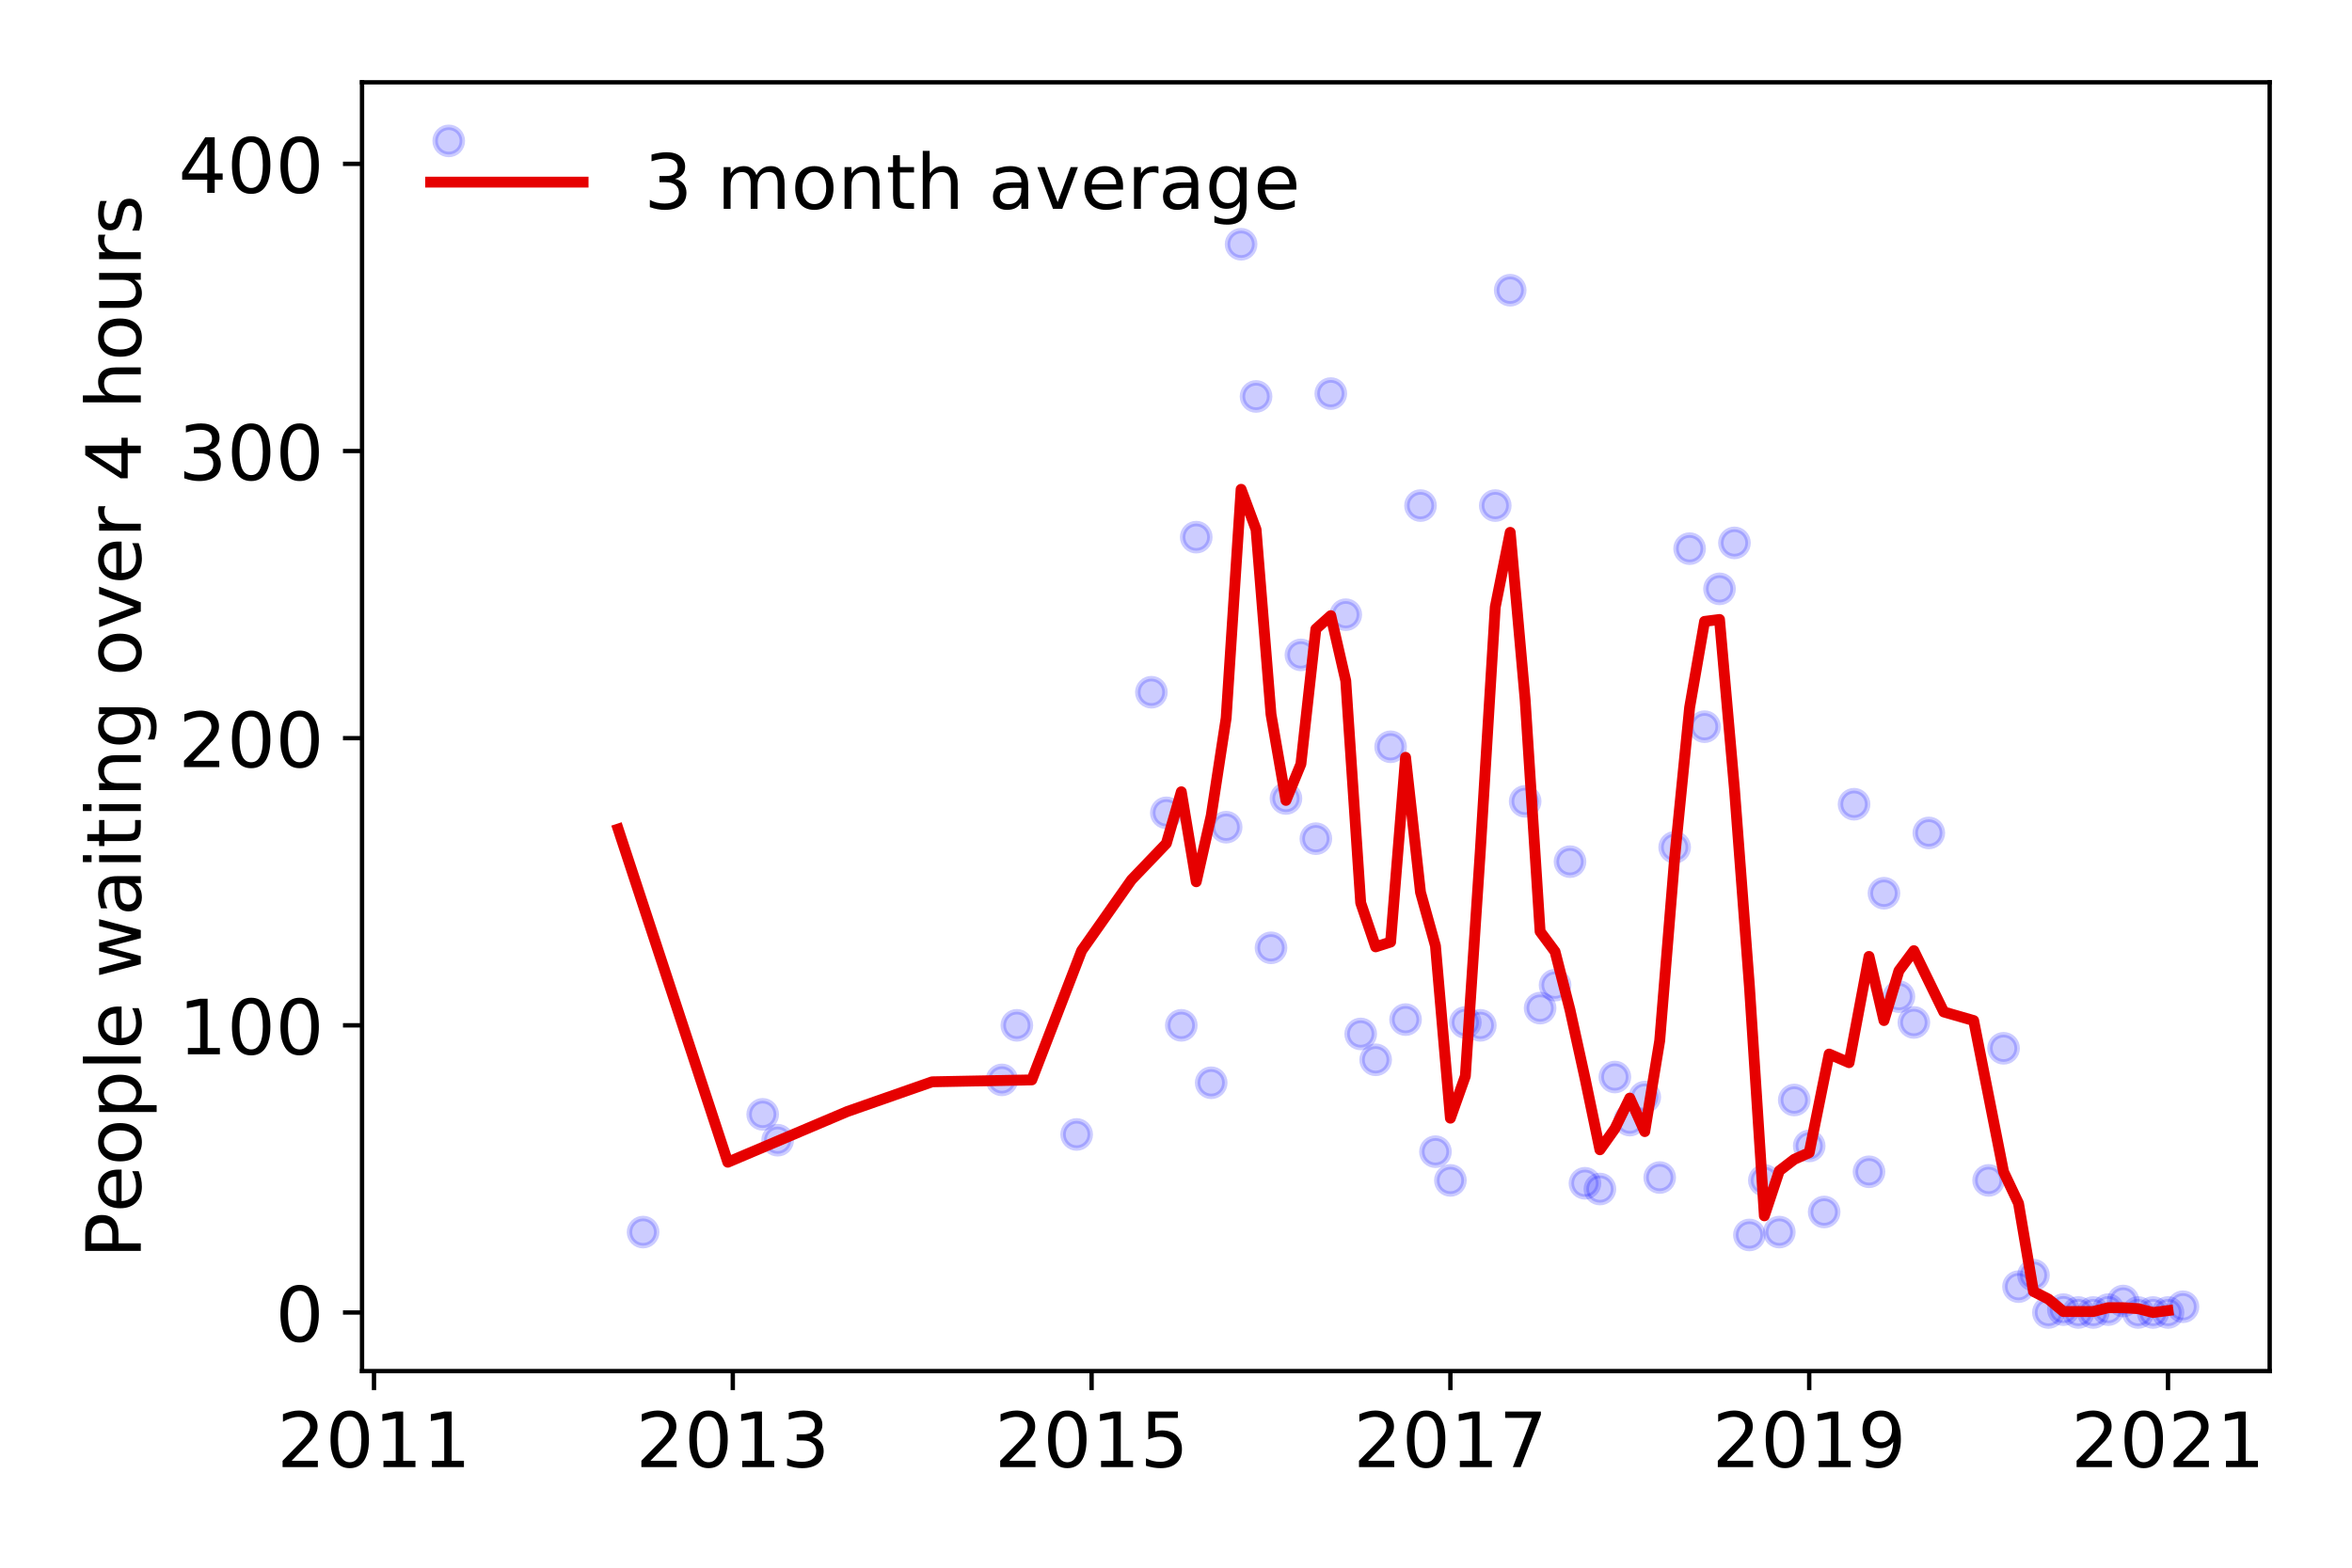 <?xml version="1.0" encoding="utf-8" standalone="no"?>
<!DOCTYPE svg PUBLIC "-//W3C//DTD SVG 1.1//EN"
  "http://www.w3.org/Graphics/SVG/1.1/DTD/svg11.dtd">
<!-- Created with matplotlib (https://matplotlib.org/) -->
<svg height="288pt" version="1.1" viewBox="0 0 432 288" width="432pt" xmlns="http://www.w3.org/2000/svg" xmlns:xlink="http://www.w3.org/1999/xlink">
 <defs>
  <style type="text/css">
*{stroke-linecap:butt;stroke-linejoin:round;}
  </style>
 </defs>
 <g id="figure_1">
  <g id="patch_1">
   <path d="M 0 288 
L 432 288 
L 432 0 
L 0 0 
z
" style="fill:#ffffff;"/>
  </g>
  <g id="axes_1">
   <g id="patch_2">
    <path d="M 66.495 251.88 
L 416.88 251.88 
L 416.88 15.12 
L 66.495 15.12 
z
" style="fill:#ffffff;"/>
   </g>
   <g id="matplotlib.axis_1">
    <g id="xtick_1">
     <g id="line2d_1">
      <defs>
       <path d="M 0 0 
L 0 3.5 
" id="m927d3492e0" style="stroke:#000000;stroke-width:0.8;"/>
      </defs>
      <g>
       <use style="stroke:#000000;stroke-width:0.8;" x="68.692" xlink:href="#m927d3492e0" y="251.88"/>
      </g>
     </g>
     <g id="text_1">
      <!-- 2011 -->
      <defs>
       <path d="M 19.188 8.297 
L 53.609 8.297 
L 53.609 0 
L 7.328 0 
L 7.328 8.297 
Q 12.938 14.109 22.625 23.891 
Q 32.328 33.688 34.812 36.531 
Q 39.547 41.844 41.422 45.531 
Q 43.312 49.219 43.312 52.781 
Q 43.312 58.594 39.234 62.25 
Q 35.156 65.922 28.609 65.922 
Q 23.969 65.922 18.812 64.312 
Q 13.672 62.703 7.812 59.422 
L 7.812 69.391 
Q 13.766 71.781 18.938 73 
Q 24.125 74.219 28.422 74.219 
Q 39.75 74.219 46.484 68.547 
Q 53.219 62.891 53.219 53.422 
Q 53.219 48.922 51.531 44.891 
Q 49.859 40.875 45.406 35.406 
Q 44.188 33.984 37.641 27.219 
Q 31.109 20.453 19.188 8.297 
z
" id="DejaVuSans-50"/>
       <path d="M 31.781 66.406 
Q 24.172 66.406 20.328 58.906 
Q 16.5 51.422 16.5 36.375 
Q 16.5 21.391 20.328 13.891 
Q 24.172 6.391 31.781 6.391 
Q 39.453 6.391 43.281 13.891 
Q 47.125 21.391 47.125 36.375 
Q 47.125 51.422 43.281 58.906 
Q 39.453 66.406 31.781 66.406 
z
M 31.781 74.219 
Q 44.047 74.219 50.516 64.516 
Q 56.984 54.828 56.984 36.375 
Q 56.984 17.969 50.516 8.266 
Q 44.047 -1.422 31.781 -1.422 
Q 19.531 -1.422 13.062 8.266 
Q 6.594 17.969 6.594 36.375 
Q 6.594 54.828 13.062 64.516 
Q 19.531 74.219 31.781 74.219 
z
" id="DejaVuSans-48"/>
       <path d="M 12.406 8.297 
L 28.516 8.297 
L 28.516 63.922 
L 10.984 60.406 
L 10.984 69.391 
L 28.422 72.906 
L 38.281 72.906 
L 38.281 8.297 
L 54.391 8.297 
L 54.391 0 
L 12.406 0 
z
" id="DejaVuSans-49"/>
      </defs>
      <g transform="translate(50.877 269.518)scale(0.14 -0.14)">
       <use xlink:href="#DejaVuSans-50"/>
       <use x="63.623" xlink:href="#DejaVuSans-48"/>
       <use x="127.246" xlink:href="#DejaVuSans-49"/>
       <use x="190.869" xlink:href="#DejaVuSans-49"/>
      </g>
     </g>
    </g>
    <g id="xtick_2">
     <g id="line2d_2">
      <g>
       <use style="stroke:#000000;stroke-width:0.8;" x="134.595" xlink:href="#m927d3492e0" y="251.88"/>
      </g>
     </g>
     <g id="text_2">
      <!-- 2013 -->
      <defs>
       <path d="M 40.578 39.312 
Q 47.656 37.797 51.625 33 
Q 55.609 28.219 55.609 21.188 
Q 55.609 10.406 48.188 4.484 
Q 40.766 -1.422 27.094 -1.422 
Q 22.516 -1.422 17.656 -0.516 
Q 12.797 0.391 7.625 2.203 
L 7.625 11.719 
Q 11.719 9.328 16.594 8.109 
Q 21.484 6.891 26.812 6.891 
Q 36.078 6.891 40.938 10.547 
Q 45.797 14.203 45.797 21.188 
Q 45.797 27.641 41.281 31.266 
Q 36.766 34.906 28.719 34.906 
L 20.219 34.906 
L 20.219 43.016 
L 29.109 43.016 
Q 36.375 43.016 40.234 45.922 
Q 44.094 48.828 44.094 54.297 
Q 44.094 59.906 40.109 62.906 
Q 36.141 65.922 28.719 65.922 
Q 24.656 65.922 20.016 65.031 
Q 15.375 64.156 9.812 62.312 
L 9.812 71.094 
Q 15.438 72.656 20.344 73.438 
Q 25.25 74.219 29.594 74.219 
Q 40.828 74.219 47.359 69.109 
Q 53.906 64.016 53.906 55.328 
Q 53.906 49.266 50.438 45.094 
Q 46.969 40.922 40.578 39.312 
z
" id="DejaVuSans-51"/>
      </defs>
      <g transform="translate(116.78 269.518)scale(0.14 -0.14)">
       <use xlink:href="#DejaVuSans-50"/>
       <use x="63.623" xlink:href="#DejaVuSans-48"/>
       <use x="127.246" xlink:href="#DejaVuSans-49"/>
       <use x="190.869" xlink:href="#DejaVuSans-51"/>
      </g>
     </g>
    </g>
    <g id="xtick_3">
     <g id="line2d_3">
      <g>
       <use style="stroke:#000000;stroke-width:0.8;" x="200.498" xlink:href="#m927d3492e0" y="251.88"/>
      </g>
     </g>
     <g id="text_3">
      <!-- 2015 -->
      <defs>
       <path d="M 10.797 72.906 
L 49.516 72.906 
L 49.516 64.594 
L 19.828 64.594 
L 19.828 46.734 
Q 21.969 47.469 24.109 47.828 
Q 26.266 48.188 28.422 48.188 
Q 40.625 48.188 47.75 41.5 
Q 54.891 34.812 54.891 23.391 
Q 54.891 11.625 47.562 5.094 
Q 40.234 -1.422 26.906 -1.422 
Q 22.312 -1.422 17.547 -0.641 
Q 12.797 0.141 7.719 1.703 
L 7.719 11.625 
Q 12.109 9.234 16.797 8.062 
Q 21.484 6.891 26.703 6.891 
Q 35.156 6.891 40.078 11.328 
Q 45.016 15.766 45.016 23.391 
Q 45.016 31 40.078 35.438 
Q 35.156 39.891 26.703 39.891 
Q 22.75 39.891 18.812 39.016 
Q 14.891 38.141 10.797 36.281 
z
" id="DejaVuSans-53"/>
      </defs>
      <g transform="translate(182.683 269.518)scale(0.14 -0.14)">
       <use xlink:href="#DejaVuSans-50"/>
       <use x="63.623" xlink:href="#DejaVuSans-48"/>
       <use x="127.246" xlink:href="#DejaVuSans-49"/>
       <use x="190.869" xlink:href="#DejaVuSans-53"/>
      </g>
     </g>
    </g>
    <g id="xtick_4">
     <g id="line2d_4">
      <g>
       <use style="stroke:#000000;stroke-width:0.8;" x="266.401" xlink:href="#m927d3492e0" y="251.88"/>
      </g>
     </g>
     <g id="text_4">
      <!-- 2017 -->
      <defs>
       <path d="M 8.203 72.906 
L 55.078 72.906 
L 55.078 68.703 
L 28.609 0 
L 18.312 0 
L 43.219 64.594 
L 8.203 64.594 
z
" id="DejaVuSans-55"/>
      </defs>
      <g transform="translate(248.586 269.518)scale(0.14 -0.14)">
       <use xlink:href="#DejaVuSans-50"/>
       <use x="63.623" xlink:href="#DejaVuSans-48"/>
       <use x="127.246" xlink:href="#DejaVuSans-49"/>
       <use x="190.869" xlink:href="#DejaVuSans-55"/>
      </g>
     </g>
    </g>
    <g id="xtick_5">
     <g id="line2d_5">
      <g>
       <use style="stroke:#000000;stroke-width:0.8;" x="332.304" xlink:href="#m927d3492e0" y="251.88"/>
      </g>
     </g>
     <g id="text_5">
      <!-- 2019 -->
      <defs>
       <path d="M 10.984 1.516 
L 10.984 10.5 
Q 14.703 8.734 18.5 7.812 
Q 22.312 6.891 25.984 6.891 
Q 35.75 6.891 40.891 13.453 
Q 46.047 20.016 46.781 33.406 
Q 43.953 29.203 39.594 26.953 
Q 35.25 24.703 29.984 24.703 
Q 19.047 24.703 12.672 31.312 
Q 6.297 37.938 6.297 49.422 
Q 6.297 60.641 12.938 67.422 
Q 19.578 74.219 30.609 74.219 
Q 43.266 74.219 49.922 64.516 
Q 56.594 54.828 56.594 36.375 
Q 56.594 19.141 48.406 8.859 
Q 40.234 -1.422 26.422 -1.422 
Q 22.703 -1.422 18.891 -0.688 
Q 15.094 0.047 10.984 1.516 
z
M 30.609 32.422 
Q 37.25 32.422 41.125 36.953 
Q 45.016 41.5 45.016 49.422 
Q 45.016 57.281 41.125 61.844 
Q 37.25 66.406 30.609 66.406 
Q 23.969 66.406 20.094 61.844 
Q 16.219 57.281 16.219 49.422 
Q 16.219 41.5 20.094 36.953 
Q 23.969 32.422 30.609 32.422 
z
" id="DejaVuSans-57"/>
      </defs>
      <g transform="translate(314.489 269.518)scale(0.14 -0.14)">
       <use xlink:href="#DejaVuSans-50"/>
       <use x="63.623" xlink:href="#DejaVuSans-48"/>
       <use x="127.246" xlink:href="#DejaVuSans-49"/>
       <use x="190.869" xlink:href="#DejaVuSans-57"/>
      </g>
     </g>
    </g>
    <g id="xtick_6">
     <g id="line2d_6">
      <g>
       <use style="stroke:#000000;stroke-width:0.8;" x="398.207" xlink:href="#m927d3492e0" y="251.88"/>
      </g>
     </g>
     <g id="text_6">
      <!-- 2021 -->
      <g transform="translate(380.392 269.518)scale(0.14 -0.14)">
       <use xlink:href="#DejaVuSans-50"/>
       <use x="63.623" xlink:href="#DejaVuSans-48"/>
       <use x="127.246" xlink:href="#DejaVuSans-50"/>
       <use x="190.869" xlink:href="#DejaVuSans-49"/>
      </g>
     </g>
    </g>
   </g>
   <g id="matplotlib.axis_2">
    <g id="ytick_1">
     <g id="line2d_7">
      <defs>
       <path d="M 0 0 
L -3.5 0 
" id="m168f3726b1" style="stroke:#000000;stroke-width:0.8;"/>
      </defs>
      <g>
       <use style="stroke:#000000;stroke-width:0.8;" x="66.495" xlink:href="#m168f3726b1" y="241.118"/>
      </g>
     </g>
     <g id="text_7">
      <!-- 0 -->
      <g transform="translate(50.587 246.437)scale(0.14 -0.14)">
       <use xlink:href="#DejaVuSans-48"/>
      </g>
     </g>
    </g>
    <g id="ytick_2">
     <g id="line2d_8">
      <g>
       <use style="stroke:#000000;stroke-width:0.8;" x="66.495" xlink:href="#m168f3726b1" y="188.364"/>
      </g>
     </g>
     <g id="text_8">
      <!-- 100 -->
      <g transform="translate(32.773 193.683)scale(0.14 -0.14)">
       <use xlink:href="#DejaVuSans-49"/>
       <use x="63.623" xlink:href="#DejaVuSans-48"/>
       <use x="127.246" xlink:href="#DejaVuSans-48"/>
      </g>
     </g>
    </g>
    <g id="ytick_3">
     <g id="line2d_9">
      <g>
       <use style="stroke:#000000;stroke-width:0.8;" x="66.495" xlink:href="#m168f3726b1" y="135.61"/>
      </g>
     </g>
     <g id="text_9">
      <!-- 200 -->
      <g transform="translate(32.773 140.929)scale(0.14 -0.14)">
       <use xlink:href="#DejaVuSans-50"/>
       <use x="63.623" xlink:href="#DejaVuSans-48"/>
       <use x="127.246" xlink:href="#DejaVuSans-48"/>
      </g>
     </g>
    </g>
    <g id="ytick_4">
     <g id="line2d_10">
      <g>
       <use style="stroke:#000000;stroke-width:0.8;" x="66.495" xlink:href="#m168f3726b1" y="82.856"/>
      </g>
     </g>
     <g id="text_10">
      <!-- 300 -->
      <g transform="translate(32.773 88.175)scale(0.14 -0.14)">
       <use xlink:href="#DejaVuSans-51"/>
       <use x="63.623" xlink:href="#DejaVuSans-48"/>
       <use x="127.246" xlink:href="#DejaVuSans-48"/>
      </g>
     </g>
    </g>
    <g id="ytick_5">
     <g id="line2d_11">
      <g>
       <use style="stroke:#000000;stroke-width:0.8;" x="66.495" xlink:href="#m168f3726b1" y="30.102"/>
      </g>
     </g>
     <g id="text_11">
      <!-- 400 -->
      <defs>
       <path d="M 37.797 64.312 
L 12.891 25.391 
L 37.797 25.391 
z
M 35.203 72.906 
L 47.609 72.906 
L 47.609 25.391 
L 58.016 25.391 
L 58.016 17.188 
L 47.609 17.188 
L 47.609 0 
L 37.797 0 
L 37.797 17.188 
L 4.891 17.188 
L 4.891 26.703 
z
" id="DejaVuSans-52"/>
      </defs>
      <g transform="translate(32.773 35.421)scale(0.14 -0.14)">
       <use xlink:href="#DejaVuSans-52"/>
       <use x="63.623" xlink:href="#DejaVuSans-48"/>
       <use x="127.246" xlink:href="#DejaVuSans-48"/>
      </g>
     </g>
    </g>
    <g id="text_12">
     <!-- People waiting over 4 hours -->
     <defs>
      <path d="M 19.672 64.797 
L 19.672 37.406 
L 32.078 37.406 
Q 38.969 37.406 42.719 40.969 
Q 46.484 44.531 46.484 51.125 
Q 46.484 57.672 42.719 61.234 
Q 38.969 64.797 32.078 64.797 
z
M 9.812 72.906 
L 32.078 72.906 
Q 44.344 72.906 50.609 67.359 
Q 56.891 61.812 56.891 51.125 
Q 56.891 40.328 50.609 34.812 
Q 44.344 29.297 32.078 29.297 
L 19.672 29.297 
L 19.672 0 
L 9.812 0 
z
" id="DejaVuSans-80"/>
      <path d="M 56.203 29.594 
L 56.203 25.203 
L 14.891 25.203 
Q 15.484 15.922 20.484 11.062 
Q 25.484 6.203 34.422 6.203 
Q 39.594 6.203 44.453 7.469 
Q 49.312 8.734 54.109 11.281 
L 54.109 2.781 
Q 49.266 0.734 44.188 -0.344 
Q 39.109 -1.422 33.891 -1.422 
Q 20.797 -1.422 13.156 6.188 
Q 5.516 13.812 5.516 26.812 
Q 5.516 40.234 12.766 48.109 
Q 20.016 56 32.328 56 
Q 43.359 56 49.781 48.891 
Q 56.203 41.797 56.203 29.594 
z
M 47.219 32.234 
Q 47.125 39.594 43.094 43.984 
Q 39.062 48.391 32.422 48.391 
Q 24.906 48.391 20.391 44.141 
Q 15.875 39.891 15.188 32.172 
z
" id="DejaVuSans-101"/>
      <path d="M 30.609 48.391 
Q 23.391 48.391 19.188 42.75 
Q 14.984 37.109 14.984 27.297 
Q 14.984 17.484 19.156 11.844 
Q 23.344 6.203 30.609 6.203 
Q 37.797 6.203 41.984 11.859 
Q 46.188 17.531 46.188 27.297 
Q 46.188 37.016 41.984 42.703 
Q 37.797 48.391 30.609 48.391 
z
M 30.609 56 
Q 42.328 56 49.016 48.375 
Q 55.719 40.766 55.719 27.297 
Q 55.719 13.875 49.016 6.219 
Q 42.328 -1.422 30.609 -1.422 
Q 18.844 -1.422 12.172 6.219 
Q 5.516 13.875 5.516 27.297 
Q 5.516 40.766 12.172 48.375 
Q 18.844 56 30.609 56 
z
" id="DejaVuSans-111"/>
      <path d="M 18.109 8.203 
L 18.109 -20.797 
L 9.078 -20.797 
L 9.078 54.688 
L 18.109 54.688 
L 18.109 46.391 
Q 20.953 51.266 25.266 53.625 
Q 29.594 56 35.594 56 
Q 45.562 56 51.781 48.094 
Q 58.016 40.188 58.016 27.297 
Q 58.016 14.406 51.781 6.484 
Q 45.562 -1.422 35.594 -1.422 
Q 29.594 -1.422 25.266 0.953 
Q 20.953 3.328 18.109 8.203 
z
M 48.688 27.297 
Q 48.688 37.203 44.609 42.844 
Q 40.531 48.484 33.406 48.484 
Q 26.266 48.484 22.188 42.844 
Q 18.109 37.203 18.109 27.297 
Q 18.109 17.391 22.188 11.75 
Q 26.266 6.109 33.406 6.109 
Q 40.531 6.109 44.609 11.75 
Q 48.688 17.391 48.688 27.297 
z
" id="DejaVuSans-112"/>
      <path d="M 9.422 75.984 
L 18.406 75.984 
L 18.406 0 
L 9.422 0 
z
" id="DejaVuSans-108"/>
      <path id="DejaVuSans-32"/>
      <path d="M 4.203 54.688 
L 13.188 54.688 
L 24.422 12.016 
L 35.594 54.688 
L 46.188 54.688 
L 57.422 12.016 
L 68.609 54.688 
L 77.594 54.688 
L 63.281 0 
L 52.688 0 
L 40.922 44.828 
L 29.109 0 
L 18.5 0 
z
" id="DejaVuSans-119"/>
      <path d="M 34.281 27.484 
Q 23.391 27.484 19.188 25 
Q 14.984 22.516 14.984 16.5 
Q 14.984 11.719 18.141 8.906 
Q 21.297 6.109 26.703 6.109 
Q 34.188 6.109 38.703 11.406 
Q 43.219 16.703 43.219 25.484 
L 43.219 27.484 
z
M 52.203 31.203 
L 52.203 0 
L 43.219 0 
L 43.219 8.297 
Q 40.141 3.328 35.547 0.953 
Q 30.953 -1.422 24.312 -1.422 
Q 15.922 -1.422 10.953 3.297 
Q 6 8.016 6 15.922 
Q 6 25.141 12.172 29.828 
Q 18.359 34.516 30.609 34.516 
L 43.219 34.516 
L 43.219 35.406 
Q 43.219 41.609 39.141 45 
Q 35.062 48.391 27.688 48.391 
Q 23 48.391 18.547 47.266 
Q 14.109 46.141 10.016 43.891 
L 10.016 52.203 
Q 14.938 54.109 19.578 55.047 
Q 24.219 56 28.609 56 
Q 40.484 56 46.344 49.844 
Q 52.203 43.703 52.203 31.203 
z
" id="DejaVuSans-97"/>
      <path d="M 9.422 54.688 
L 18.406 54.688 
L 18.406 0 
L 9.422 0 
z
M 9.422 75.984 
L 18.406 75.984 
L 18.406 64.594 
L 9.422 64.594 
z
" id="DejaVuSans-105"/>
      <path d="M 18.312 70.219 
L 18.312 54.688 
L 36.812 54.688 
L 36.812 47.703 
L 18.312 47.703 
L 18.312 18.016 
Q 18.312 11.328 20.141 9.422 
Q 21.969 7.516 27.594 7.516 
L 36.812 7.516 
L 36.812 0 
L 27.594 0 
Q 17.188 0 13.234 3.875 
Q 9.281 7.766 9.281 18.016 
L 9.281 47.703 
L 2.688 47.703 
L 2.688 54.688 
L 9.281 54.688 
L 9.281 70.219 
z
" id="DejaVuSans-116"/>
      <path d="M 54.891 33.016 
L 54.891 0 
L 45.906 0 
L 45.906 32.719 
Q 45.906 40.484 42.875 44.328 
Q 39.844 48.188 33.797 48.188 
Q 26.516 48.188 22.312 43.547 
Q 18.109 38.922 18.109 30.906 
L 18.109 0 
L 9.078 0 
L 9.078 54.688 
L 18.109 54.688 
L 18.109 46.188 
Q 21.344 51.125 25.703 53.562 
Q 30.078 56 35.797 56 
Q 45.219 56 50.047 50.172 
Q 54.891 44.344 54.891 33.016 
z
" id="DejaVuSans-110"/>
      <path d="M 45.406 27.984 
Q 45.406 37.75 41.375 43.109 
Q 37.359 48.484 30.078 48.484 
Q 22.859 48.484 18.828 43.109 
Q 14.797 37.75 14.797 27.984 
Q 14.797 18.266 18.828 12.891 
Q 22.859 7.516 30.078 7.516 
Q 37.359 7.516 41.375 12.891 
Q 45.406 18.266 45.406 27.984 
z
M 54.391 6.781 
Q 54.391 -7.172 48.188 -13.984 
Q 42 -20.797 29.203 -20.797 
Q 24.469 -20.797 20.266 -20.094 
Q 16.062 -19.391 12.109 -17.922 
L 12.109 -9.188 
Q 16.062 -11.328 19.922 -12.344 
Q 23.781 -13.375 27.781 -13.375 
Q 36.625 -13.375 41.016 -8.766 
Q 45.406 -4.156 45.406 5.172 
L 45.406 9.625 
Q 42.625 4.781 38.281 2.391 
Q 33.938 0 27.875 0 
Q 17.828 0 11.672 7.656 
Q 5.516 15.328 5.516 27.984 
Q 5.516 40.672 11.672 48.328 
Q 17.828 56 27.875 56 
Q 33.938 56 38.281 53.609 
Q 42.625 51.219 45.406 46.391 
L 45.406 54.688 
L 54.391 54.688 
z
" id="DejaVuSans-103"/>
      <path d="M 2.984 54.688 
L 12.5 54.688 
L 29.594 8.797 
L 46.688 54.688 
L 56.203 54.688 
L 35.688 0 
L 23.484 0 
z
" id="DejaVuSans-118"/>
      <path d="M 41.109 46.297 
Q 39.594 47.172 37.812 47.578 
Q 36.031 48 33.891 48 
Q 26.266 48 22.188 43.047 
Q 18.109 38.094 18.109 28.812 
L 18.109 0 
L 9.078 0 
L 9.078 54.688 
L 18.109 54.688 
L 18.109 46.188 
Q 20.953 51.172 25.484 53.578 
Q 30.031 56 36.531 56 
Q 37.453 56 38.578 55.875 
Q 39.703 55.766 41.062 55.516 
z
" id="DejaVuSans-114"/>
      <path d="M 54.891 33.016 
L 54.891 0 
L 45.906 0 
L 45.906 32.719 
Q 45.906 40.484 42.875 44.328 
Q 39.844 48.188 33.797 48.188 
Q 26.516 48.188 22.312 43.547 
Q 18.109 38.922 18.109 30.906 
L 18.109 0 
L 9.078 0 
L 9.078 75.984 
L 18.109 75.984 
L 18.109 46.188 
Q 21.344 51.125 25.703 53.562 
Q 30.078 56 35.797 56 
Q 45.219 56 50.047 50.172 
Q 54.891 44.344 54.891 33.016 
z
" id="DejaVuSans-104"/>
      <path d="M 8.5 21.578 
L 8.5 54.688 
L 17.484 54.688 
L 17.484 21.922 
Q 17.484 14.156 20.5 10.266 
Q 23.531 6.391 29.594 6.391 
Q 36.859 6.391 41.078 11.031 
Q 45.312 15.672 45.312 23.688 
L 45.312 54.688 
L 54.297 54.688 
L 54.297 0 
L 45.312 0 
L 45.312 8.406 
Q 42.047 3.422 37.719 1 
Q 33.406 -1.422 27.688 -1.422 
Q 18.266 -1.422 13.375 4.438 
Q 8.5 10.297 8.5 21.578 
z
M 31.109 56 
z
" id="DejaVuSans-117"/>
      <path d="M 44.281 53.078 
L 44.281 44.578 
Q 40.484 46.531 36.375 47.5 
Q 32.281 48.484 27.875 48.484 
Q 21.188 48.484 17.844 46.438 
Q 14.5 44.391 14.5 40.281 
Q 14.5 37.156 16.891 35.375 
Q 19.281 33.594 26.516 31.984 
L 29.594 31.297 
Q 39.156 29.25 43.188 25.516 
Q 47.219 21.781 47.219 15.094 
Q 47.219 7.469 41.188 3.016 
Q 35.156 -1.422 24.609 -1.422 
Q 20.219 -1.422 15.453 -0.562 
Q 10.688 0.297 5.422 2 
L 5.422 11.281 
Q 10.406 8.688 15.234 7.391 
Q 20.062 6.109 24.812 6.109 
Q 31.156 6.109 34.562 8.281 
Q 37.984 10.453 37.984 14.406 
Q 37.984 18.062 35.516 20.016 
Q 33.062 21.969 24.703 23.781 
L 21.578 24.516 
Q 13.234 26.266 9.516 29.906 
Q 5.812 33.547 5.812 39.891 
Q 5.812 47.609 11.281 51.797 
Q 16.75 56 26.812 56 
Q 31.781 56 36.172 55.266 
Q 40.578 54.547 44.281 53.078 
z
" id="DejaVuSans-115"/>
     </defs>
     <g transform="translate(25.861 231.175)rotate(-90)scale(0.14 -0.14)">
      <use xlink:href="#DejaVuSans-80"/>
      <use x="60.256" xlink:href="#DejaVuSans-101"/>
      <use x="121.779" xlink:href="#DejaVuSans-111"/>
      <use x="182.961" xlink:href="#DejaVuSans-112"/>
      <use x="246.438" xlink:href="#DejaVuSans-108"/>
      <use x="274.221" xlink:href="#DejaVuSans-101"/>
      <use x="335.744" xlink:href="#DejaVuSans-32"/>
      <use x="367.531" xlink:href="#DejaVuSans-119"/>
      <use x="449.318" xlink:href="#DejaVuSans-97"/>
      <use x="510.598" xlink:href="#DejaVuSans-105"/>
      <use x="538.381" xlink:href="#DejaVuSans-116"/>
      <use x="577.59" xlink:href="#DejaVuSans-105"/>
      <use x="605.373" xlink:href="#DejaVuSans-110"/>
      <use x="668.752" xlink:href="#DejaVuSans-103"/>
      <use x="732.229" xlink:href="#DejaVuSans-32"/>
      <use x="764.016" xlink:href="#DejaVuSans-111"/>
      <use x="825.197" xlink:href="#DejaVuSans-118"/>
      <use x="884.377" xlink:href="#DejaVuSans-101"/>
      <use x="945.9" xlink:href="#DejaVuSans-114"/>
      <use x="987.014" xlink:href="#DejaVuSans-32"/>
      <use x="1018.801" xlink:href="#DejaVuSans-52"/>
      <use x="1082.424" xlink:href="#DejaVuSans-32"/>
      <use x="1114.211" xlink:href="#DejaVuSans-104"/>
      <use x="1177.59" xlink:href="#DejaVuSans-111"/>
      <use x="1238.771" xlink:href="#DejaVuSans-117"/>
      <use x="1302.15" xlink:href="#DejaVuSans-114"/>
      <use x="1343.264" xlink:href="#DejaVuSans-115"/>
     </g>
    </g>
   </g>
   <g id="line2d_12">
    <defs>
     <path d="M 0 2.5 
C 0.663 2.5 1.299 2.237 1.768 1.768 
C 2.237 1.299 2.5 0.663 2.5 0 
C 2.5 -0.663 2.237 -1.299 1.768 -1.768 
C 1.299 -2.237 0.663 -2.5 0 -2.5 
C -0.663 -2.5 -1.299 -2.237 -1.768 -1.768 
C -2.237 -1.299 -2.5 -0.663 -2.5 0 
C -2.5 0.663 -2.237 1.299 -1.768 1.768 
C -1.299 2.237 -0.663 2.5 0 2.5 
z
" id="mec81e613d5" style="stroke:#0000ff;stroke-opacity:0.2;"/>
    </defs>
    <g clip-path="url(#p495dec580f)">
     <use style="fill:#0000ff;fill-opacity:0.2;stroke:#0000ff;stroke-opacity:0.2;" x="400.953" xlink:href="#mec81e613d5" y="240.063"/>
     <use style="fill:#0000ff;fill-opacity:0.2;stroke:#0000ff;stroke-opacity:0.2;" x="398.207" xlink:href="#mec81e613d5" y="241.118"/>
     <use style="fill:#0000ff;fill-opacity:0.2;stroke:#0000ff;stroke-opacity:0.2;" x="395.461" xlink:href="#mec81e613d5" y="241.118"/>
     <use style="fill:#0000ff;fill-opacity:0.2;stroke:#0000ff;stroke-opacity:0.2;" x="392.716" xlink:href="#mec81e613d5" y="241.118"/>
     <use style="fill:#0000ff;fill-opacity:0.2;stroke:#0000ff;stroke-opacity:0.2;" x="389.97" xlink:href="#mec81e613d5" y="239.008"/>
     <use style="fill:#0000ff;fill-opacity:0.2;stroke:#0000ff;stroke-opacity:0.2;" x="387.224" xlink:href="#mec81e613d5" y="240.591"/>
     <use style="fill:#0000ff;fill-opacity:0.2;stroke:#0000ff;stroke-opacity:0.2;" x="384.478" xlink:href="#mec81e613d5" y="241.118"/>
     <use style="fill:#0000ff;fill-opacity:0.2;stroke:#0000ff;stroke-opacity:0.2;" x="381.732" xlink:href="#mec81e613d5" y="241.118"/>
     <use style="fill:#0000ff;fill-opacity:0.2;stroke:#0000ff;stroke-opacity:0.2;" x="378.986" xlink:href="#mec81e613d5" y="240.591"/>
     <use style="fill:#0000ff;fill-opacity:0.2;stroke:#0000ff;stroke-opacity:0.2;" x="376.24" xlink:href="#mec81e613d5" y="241.118"/>
     <use style="fill:#0000ff;fill-opacity:0.2;stroke:#0000ff;stroke-opacity:0.2;" x="373.494" xlink:href="#mec81e613d5" y="234.26"/>
     <use style="fill:#0000ff;fill-opacity:0.2;stroke:#0000ff;stroke-opacity:0.2;" x="370.748" xlink:href="#mec81e613d5" y="236.37"/>
     <use style="fill:#0000ff;fill-opacity:0.2;stroke:#0000ff;stroke-opacity:0.2;" x="368.002" xlink:href="#mec81e613d5" y="192.584"/>
     <use style="fill:#0000ff;fill-opacity:0.2;stroke:#0000ff;stroke-opacity:0.2;" x="365.256" xlink:href="#mec81e613d5" y="216.851"/>
     <use style="fill:#0000ff;fill-opacity:0.2;stroke:#0000ff;stroke-opacity:0.2;" x="354.272" xlink:href="#mec81e613d5" y="153.019"/>
     <use style="fill:#0000ff;fill-opacity:0.2;stroke:#0000ff;stroke-opacity:0.2;" x="351.526" xlink:href="#mec81e613d5" y="187.837"/>
     <use style="fill:#0000ff;fill-opacity:0.2;stroke:#0000ff;stroke-opacity:0.2;" x="348.78" xlink:href="#mec81e613d5" y="183.089"/>
     <use style="fill:#0000ff;fill-opacity:0.2;stroke:#0000ff;stroke-opacity:0.2;" x="346.034" xlink:href="#mec81e613d5" y="164.097"/>
     <use style="fill:#0000ff;fill-opacity:0.2;stroke:#0000ff;stroke-opacity:0.2;" x="343.288" xlink:href="#mec81e613d5" y="215.269"/>
     <use style="fill:#0000ff;fill-opacity:0.2;stroke:#0000ff;stroke-opacity:0.2;" x="340.542" xlink:href="#mec81e613d5" y="147.744"/>
     <use style="fill:#0000ff;fill-opacity:0.2;stroke:#0000ff;stroke-opacity:0.2;" x="335.05" xlink:href="#mec81e613d5" y="222.654"/>
     <use style="fill:#0000ff;fill-opacity:0.2;stroke:#0000ff;stroke-opacity:0.2;" x="332.304" xlink:href="#mec81e613d5" y="210.521"/>
     <use style="fill:#0000ff;fill-opacity:0.2;stroke:#0000ff;stroke-opacity:0.2;" x="329.558" xlink:href="#mec81e613d5" y="202.08"/>
     <use style="fill:#0000ff;fill-opacity:0.2;stroke:#0000ff;stroke-opacity:0.2;" x="326.812" xlink:href="#mec81e613d5" y="226.347"/>
     <use style="fill:#0000ff;fill-opacity:0.2;stroke:#0000ff;stroke-opacity:0.2;" x="324.066" xlink:href="#mec81e613d5" y="216.851"/>
     <use style="fill:#0000ff;fill-opacity:0.2;stroke:#0000ff;stroke-opacity:0.2;" x="321.32" xlink:href="#mec81e613d5" y="226.875"/>
     <use style="fill:#0000ff;fill-opacity:0.2;stroke:#0000ff;stroke-opacity:0.2;" x="318.574" xlink:href="#mec81e613d5" y="99.737"/>
     <use style="fill:#0000ff;fill-opacity:0.2;stroke:#0000ff;stroke-opacity:0.2;" x="315.829" xlink:href="#mec81e613d5" y="108.178"/>
     <use style="fill:#0000ff;fill-opacity:0.2;stroke:#0000ff;stroke-opacity:0.2;" x="313.083" xlink:href="#mec81e613d5" y="133.5"/>
     <use style="fill:#0000ff;fill-opacity:0.2;stroke:#0000ff;stroke-opacity:0.2;" x="310.337" xlink:href="#mec81e613d5" y="100.793"/>
     <use style="fill:#0000ff;fill-opacity:0.2;stroke:#0000ff;stroke-opacity:0.2;" x="307.591" xlink:href="#mec81e613d5" y="155.657"/>
     <use style="fill:#0000ff;fill-opacity:0.2;stroke:#0000ff;stroke-opacity:0.2;" x="304.845" xlink:href="#mec81e613d5" y="216.324"/>
     <use style="fill:#0000ff;fill-opacity:0.2;stroke:#0000ff;stroke-opacity:0.2;" x="302.099" xlink:href="#mec81e613d5" y="201.553"/>
     <use style="fill:#0000ff;fill-opacity:0.2;stroke:#0000ff;stroke-opacity:0.2;" x="299.353" xlink:href="#mec81e613d5" y="205.773"/>
     <use style="fill:#0000ff;fill-opacity:0.2;stroke:#0000ff;stroke-opacity:0.2;" x="296.607" xlink:href="#mec81e613d5" y="197.86"/>
     <use style="fill:#0000ff;fill-opacity:0.2;stroke:#0000ff;stroke-opacity:0.2;" x="293.861" xlink:href="#mec81e613d5" y="218.434"/>
     <use style="fill:#0000ff;fill-opacity:0.2;stroke:#0000ff;stroke-opacity:0.2;" x="291.115" xlink:href="#mec81e613d5" y="217.379"/>
     <use style="fill:#0000ff;fill-opacity:0.2;stroke:#0000ff;stroke-opacity:0.2;" x="288.369" xlink:href="#mec81e613d5" y="158.294"/>
     <use style="fill:#0000ff;fill-opacity:0.2;stroke:#0000ff;stroke-opacity:0.2;" x="285.623" xlink:href="#mec81e613d5" y="180.979"/>
     <use style="fill:#0000ff;fill-opacity:0.2;stroke:#0000ff;stroke-opacity:0.2;" x="282.877" xlink:href="#mec81e613d5" y="185.199"/>
     <use style="fill:#0000ff;fill-opacity:0.2;stroke:#0000ff;stroke-opacity:0.2;" x="280.131" xlink:href="#mec81e613d5" y="147.216"/>
     <use style="fill:#0000ff;fill-opacity:0.2;stroke:#0000ff;stroke-opacity:0.2;" x="277.385" xlink:href="#mec81e613d5" y="53.314"/>
     <use style="fill:#0000ff;fill-opacity:0.2;stroke:#0000ff;stroke-opacity:0.2;" x="274.639" xlink:href="#mec81e613d5" y="92.879"/>
     <use style="fill:#0000ff;fill-opacity:0.2;stroke:#0000ff;stroke-opacity:0.2;" x="271.893" xlink:href="#mec81e613d5" y="188.364"/>
     <use style="fill:#0000ff;fill-opacity:0.2;stroke:#0000ff;stroke-opacity:0.2;" x="269.147" xlink:href="#mec81e613d5" y="187.837"/>
     <use style="fill:#0000ff;fill-opacity:0.2;stroke:#0000ff;stroke-opacity:0.2;" x="266.401" xlink:href="#mec81e613d5" y="216.851"/>
     <use style="fill:#0000ff;fill-opacity:0.2;stroke:#0000ff;stroke-opacity:0.2;" x="263.655" xlink:href="#mec81e613d5" y="211.576"/>
     <use style="fill:#0000ff;fill-opacity:0.2;stroke:#0000ff;stroke-opacity:0.2;" x="260.909" xlink:href="#mec81e613d5" y="92.879"/>
     <use style="fill:#0000ff;fill-opacity:0.2;stroke:#0000ff;stroke-opacity:0.2;" x="258.163" xlink:href="#mec81e613d5" y="187.309"/>
     <use style="fill:#0000ff;fill-opacity:0.2;stroke:#0000ff;stroke-opacity:0.2;" x="255.417" xlink:href="#mec81e613d5" y="137.193"/>
     <use style="fill:#0000ff;fill-opacity:0.2;stroke:#0000ff;stroke-opacity:0.2;" x="252.671" xlink:href="#mec81e613d5" y="194.695"/>
     <use style="fill:#0000ff;fill-opacity:0.2;stroke:#0000ff;stroke-opacity:0.2;" x="249.925" xlink:href="#mec81e613d5" y="189.947"/>
     <use style="fill:#0000ff;fill-opacity:0.2;stroke:#0000ff;stroke-opacity:0.2;" x="247.179" xlink:href="#mec81e613d5" y="112.926"/>
     <use style="fill:#0000ff;fill-opacity:0.2;stroke:#0000ff;stroke-opacity:0.2;" x="244.433" xlink:href="#mec81e613d5" y="72.305"/>
     <use style="fill:#0000ff;fill-opacity:0.2;stroke:#0000ff;stroke-opacity:0.2;" x="241.688" xlink:href="#mec81e613d5" y="154.074"/>
     <use style="fill:#0000ff;fill-opacity:0.2;stroke:#0000ff;stroke-opacity:0.2;" x="238.942" xlink:href="#mec81e613d5" y="120.311"/>
     <use style="fill:#0000ff;fill-opacity:0.2;stroke:#0000ff;stroke-opacity:0.2;" x="236.196" xlink:href="#mec81e613d5" y="146.689"/>
     <use style="fill:#0000ff;fill-opacity:0.2;stroke:#0000ff;stroke-opacity:0.2;" x="233.45" xlink:href="#mec81e613d5" y="174.121"/>
     <use style="fill:#0000ff;fill-opacity:0.2;stroke:#0000ff;stroke-opacity:0.2;" x="230.704" xlink:href="#mec81e613d5" y="72.833"/>
     <use style="fill:#0000ff;fill-opacity:0.2;stroke:#0000ff;stroke-opacity:0.2;" x="227.958" xlink:href="#mec81e613d5" y="44.873"/>
     <use style="fill:#0000ff;fill-opacity:0.2;stroke:#0000ff;stroke-opacity:0.2;" x="225.212" xlink:href="#mec81e613d5" y="151.964"/>
     <use style="fill:#0000ff;fill-opacity:0.2;stroke:#0000ff;stroke-opacity:0.2;" x="222.466" xlink:href="#mec81e613d5" y="198.915"/>
     <use style="fill:#0000ff;fill-opacity:0.2;stroke:#0000ff;stroke-opacity:0.2;" x="219.72" xlink:href="#mec81e613d5" y="98.682"/>
     <use style="fill:#0000ff;fill-opacity:0.2;stroke:#0000ff;stroke-opacity:0.2;" x="216.974" xlink:href="#mec81e613d5" y="188.364"/>
     <use style="fill:#0000ff;fill-opacity:0.2;stroke:#0000ff;stroke-opacity:0.2;" x="214.228" xlink:href="#mec81e613d5" y="149.326"/>
     <use style="fill:#0000ff;fill-opacity:0.2;stroke:#0000ff;stroke-opacity:0.2;" x="211.482" xlink:href="#mec81e613d5" y="127.17"/>
     <use style="fill:#0000ff;fill-opacity:0.2;stroke:#0000ff;stroke-opacity:0.2;" x="197.752" xlink:href="#mec81e613d5" y="208.411"/>
     <use style="fill:#0000ff;fill-opacity:0.2;stroke:#0000ff;stroke-opacity:0.2;" x="186.768" xlink:href="#mec81e613d5" y="188.364"/>
     <use style="fill:#0000ff;fill-opacity:0.2;stroke:#0000ff;stroke-opacity:0.2;" x="184.022" xlink:href="#mec81e613d5" y="198.387"/>
     <use style="fill:#0000ff;fill-opacity:0.2;stroke:#0000ff;stroke-opacity:0.2;" x="142.833" xlink:href="#mec81e613d5" y="209.466"/>
     <use style="fill:#0000ff;fill-opacity:0.2;stroke:#0000ff;stroke-opacity:0.2;" x="140.087" xlink:href="#mec81e613d5" y="204.718"/>
     <use style="fill:#0000ff;fill-opacity:0.2;stroke:#0000ff;stroke-opacity:0.2;" x="118.119" xlink:href="#mec81e613d5" y="226.347"/>
     <use style="fill:#0000ff;fill-opacity:0.2;stroke:#0000ff;stroke-opacity:0.2;" x="82.422" xlink:href="#mec81e613d5" y="25.882"/>
    </g>
   </g>
   <g id="line2d_13">
    <path clip-path="url(#p495dec580f)" d="M 398.207 240.766 
L 395.461 241.118 
L 392.716 240.415 
L 389.97 240.239 
L 387.224 240.239 
L 384.478 240.942 
L 381.732 240.942 
L 378.986 240.942 
L 376.24 238.656 
L 373.494 237.25 
L 370.748 221.072 
L 368.002 215.269 
L 362.51 187.485 
L 357.018 185.902 
L 351.526 174.648 
L 348.78 178.341 
L 346.034 187.485 
L 343.288 175.703 
L 339.627 195.222 
L 335.966 193.64 
L 332.304 211.752 
L 329.558 212.983 
L 326.812 215.093 
L 324.066 223.358 
L 321.32 181.154 
L 318.574 144.93 
L 315.829 113.805 
L 313.083 114.157 
L 310.337 129.983 
L 307.591 157.591 
L 304.845 191.178 
L 302.099 207.883 
L 299.353 201.729 
L 296.607 207.356 
L 293.861 211.224 
L 291.115 198.036 
L 288.369 185.551 
L 285.623 174.824 
L 282.877 171.131 
L 280.131 128.576 
L 277.385 97.803 
L 274.639 111.519 
L 271.893 156.36 
L 269.147 197.684 
L 266.401 205.421 
L 263.655 173.769 
L 260.909 163.921 
L 258.163 139.127 
L 255.417 173.066 
L 252.671 173.945 
L 249.925 165.856 
L 247.179 125.059 
L 244.433 113.102 
L 241.688 115.564 
L 238.942 140.358 
L 236.196 147.04 
L 233.45 131.214 
L 230.704 97.276 
L 227.958 89.89 
L 225.212 131.917 
L 222.466 149.854 
L 219.72 161.987 
L 216.974 145.458 
L 214.228 154.953 
L 207.821 161.635 
L 198.667 174.648 
L 189.514 198.387 
L 171.208 198.739 
L 155.647 204.19 
L 133.68 213.51 
L 113.543 152.316 
" style="fill:none;stroke:#e60000;stroke-linecap:square;stroke-width:2;"/>
   </g>
   <g id="patch_3">
    <path d="M 66.495 251.88 
L 66.495 15.12 
" style="fill:none;stroke:#000000;stroke-linecap:square;stroke-linejoin:miter;stroke-width:0.8;"/>
   </g>
   <g id="patch_4">
    <path d="M 416.88 251.88 
L 416.88 15.12 
" style="fill:none;stroke:#000000;stroke-linecap:square;stroke-linejoin:miter;stroke-width:0.8;"/>
   </g>
   <g id="patch_5">
    <path d="M 66.495 251.88 
L 416.88 251.88 
" style="fill:none;stroke:#000000;stroke-linecap:square;stroke-linejoin:miter;stroke-width:0.8;"/>
   </g>
   <g id="patch_6">
    <path d="M 66.495 15.12 
L 416.88 15.12 
" style="fill:none;stroke:#000000;stroke-linecap:square;stroke-linejoin:miter;stroke-width:0.8;"/>
   </g>
   <g id="legend_1">
    <g id="line2d_14">
     <path d="M 79.095 33.458 
L 107.095 33.458 
" style="fill:none;stroke:#e60000;stroke-linecap:square;stroke-width:2;"/>
    </g>
    <g id="line2d_15"/>
    <g id="text_13">
     <!-- 3 month average -->
     <defs>
      <path d="M 52 44.188 
Q 55.375 50.25 60.062 53.125 
Q 64.75 56 71.094 56 
Q 79.641 56 84.281 50.016 
Q 88.922 44.047 88.922 33.016 
L 88.922 0 
L 79.891 0 
L 79.891 32.719 
Q 79.891 40.578 77.094 44.375 
Q 74.312 48.188 68.609 48.188 
Q 61.625 48.188 57.562 43.547 
Q 53.516 38.922 53.516 30.906 
L 53.516 0 
L 44.484 0 
L 44.484 32.719 
Q 44.484 40.625 41.703 44.406 
Q 38.922 48.188 33.109 48.188 
Q 26.219 48.188 22.156 43.531 
Q 18.109 38.875 18.109 30.906 
L 18.109 0 
L 9.078 0 
L 9.078 54.688 
L 18.109 54.688 
L 18.109 46.188 
Q 21.188 51.219 25.484 53.609 
Q 29.781 56 35.688 56 
Q 41.656 56 45.828 52.969 
Q 50 49.953 52 44.188 
z
" id="DejaVuSans-109"/>
     </defs>
     <g transform="translate(118.295 38.358)scale(0.14 -0.14)">
      <use xlink:href="#DejaVuSans-51"/>
      <use x="63.623" xlink:href="#DejaVuSans-32"/>
      <use x="95.41" xlink:href="#DejaVuSans-109"/>
      <use x="192.822" xlink:href="#DejaVuSans-111"/>
      <use x="254.004" xlink:href="#DejaVuSans-110"/>
      <use x="317.383" xlink:href="#DejaVuSans-116"/>
      <use x="356.592" xlink:href="#DejaVuSans-104"/>
      <use x="419.971" xlink:href="#DejaVuSans-32"/>
      <use x="451.758" xlink:href="#DejaVuSans-97"/>
      <use x="513.037" xlink:href="#DejaVuSans-118"/>
      <use x="572.217" xlink:href="#DejaVuSans-101"/>
      <use x="633.74" xlink:href="#DejaVuSans-114"/>
      <use x="674.854" xlink:href="#DejaVuSans-97"/>
      <use x="736.133" xlink:href="#DejaVuSans-103"/>
      <use x="799.609" xlink:href="#DejaVuSans-101"/>
     </g>
    </g>
   </g>
  </g>
 </g>
 <defs>
  <clipPath id="p495dec580f">
   <rect height="236.76" width="350.385" x="66.495" y="15.12"/>
  </clipPath>
 </defs>
</svg>
